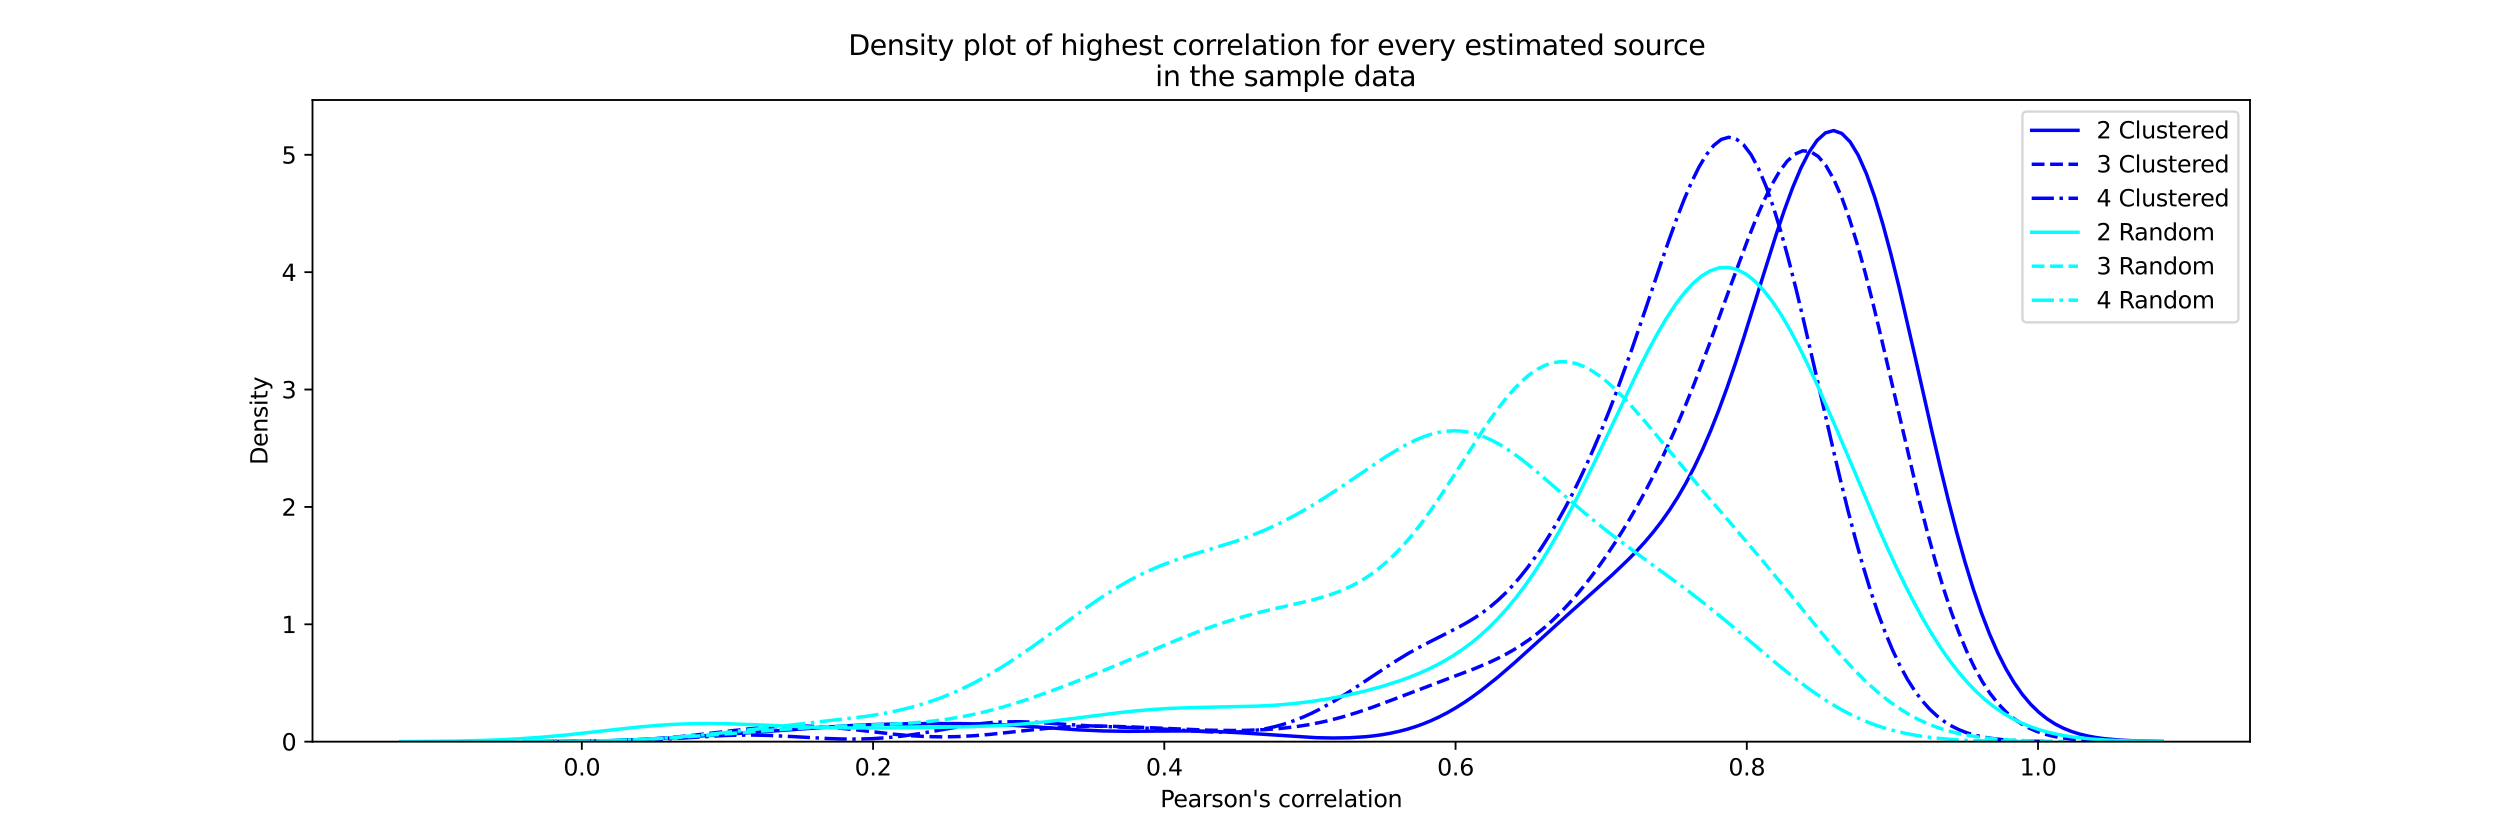 <?xml version="1.0" encoding="utf-8" standalone="no"?>
<!DOCTYPE svg PUBLIC "-//W3C//DTD SVG 1.1//EN"
  "http://www.w3.org/Graphics/SVG/1.1/DTD/svg11.dtd">
<svg height="360pt" version="1.1" viewBox="0 0 1080 360" width="1080pt" xmlns="http://www.w3.org/2000/svg" xmlns:xlink="http://www.w3.org/1999/xlink">
 <defs>
  <style type="text/css">*{stroke-linecap:butt;stroke-linejoin:round;}</style>
 </defs>
 <g id="figure_1">
  <g id="patch_1">
   <path d="M 0 360 
L 1080 360 
L 1080 0 
L 0 0 
z
" style="fill:#ffffff;"/>
  </g>
  <g id="axes_1">
   <g id="patch_2">
    <path d="M 135 320.4 
L 972 320.4 
L 972 43.2 
L 135 43.2 
z
" style="fill:#ffffff;"/>
   </g>
   <g id="matplotlib.axis_1">
    <g id="xtick_1">
     <g id="line2d_1">
      <defs>
       <path d="M 0 0 
L 0 3.5 
" id="mb9f5ccdcb1" style="stroke:#000000;stroke-width:0.8;"/>
      </defs>
      <g>
       <use style="stroke:#000000;stroke-width:0.8;" x="251.349" xlink:href="#mb9f5ccdcb1" y="320.4"/>
      </g>
     </g>
     <g id="text_1">
      <!-- 0.0 -->
      <g transform="translate(243.397 334.998)scale(0.1 -0.1)">
       <defs>
        <path d="M 2034 4250 
Q 1547 4250 1301 3770 
Q 1056 3291 1056 2328 
Q 1056 1369 1301 889 
Q 1547 409 2034 409 
Q 2525 409 2770 889 
Q 3016 1369 3016 2328 
Q 3016 3291 2770 3770 
Q 2525 4250 2034 4250 
z
M 2034 4750 
Q 2819 4750 3233 4129 
Q 3647 3509 3647 2328 
Q 3647 1150 3233 529 
Q 2819 -91 2034 -91 
Q 1250 -91 836 529 
Q 422 1150 422 2328 
Q 422 3509 836 4129 
Q 1250 4750 2034 4750 
z
" id="DejaVuSans-30" transform="scale(0.016)"/>
        <path d="M 684 794 
L 1344 794 
L 1344 0 
L 684 0 
L 684 794 
z
" id="DejaVuSans-2e" transform="scale(0.016)"/>
       </defs>
       <use xlink:href="#DejaVuSans-30"/>
       <use x="63.623" xlink:href="#DejaVuSans-2e"/>
       <use x="95.41" xlink:href="#DejaVuSans-30"/>
      </g>
     </g>
    </g>
    <g id="xtick_2">
     <g id="line2d_2">
      <g>
       <use style="stroke:#000000;stroke-width:0.8;" x="377.166" xlink:href="#mb9f5ccdcb1" y="320.4"/>
      </g>
     </g>
     <g id="text_2">
      <!-- 0.2 -->
      <g transform="translate(369.214 334.998)scale(0.1 -0.1)">
       <defs>
        <path d="M 1228 531 
L 3431 531 
L 3431 0 
L 469 0 
L 469 531 
Q 828 903 1448 1529 
Q 2069 2156 2228 2338 
Q 2531 2678 2651 2914 
Q 2772 3150 2772 3378 
Q 2772 3750 2511 3984 
Q 2250 4219 1831 4219 
Q 1534 4219 1204 4116 
Q 875 4013 500 3803 
L 500 4441 
Q 881 4594 1212 4672 
Q 1544 4750 1819 4750 
Q 2544 4750 2975 4387 
Q 3406 4025 3406 3419 
Q 3406 3131 3298 2873 
Q 3191 2616 2906 2266 
Q 2828 2175 2409 1742 
Q 1991 1309 1228 531 
z
" id="DejaVuSans-32" transform="scale(0.016)"/>
       </defs>
       <use xlink:href="#DejaVuSans-30"/>
       <use x="63.623" xlink:href="#DejaVuSans-2e"/>
       <use x="95.41" xlink:href="#DejaVuSans-32"/>
      </g>
     </g>
    </g>
    <g id="xtick_3">
     <g id="line2d_3">
      <g>
       <use style="stroke:#000000;stroke-width:0.8;" x="502.982" xlink:href="#mb9f5ccdcb1" y="320.4"/>
      </g>
     </g>
     <g id="text_3">
      <!-- 0.4 -->
      <g transform="translate(495.031 334.998)scale(0.1 -0.1)">
       <defs>
        <path d="M 2419 4116 
L 825 1625 
L 2419 1625 
L 2419 4116 
z
M 2253 4666 
L 3047 4666 
L 3047 1625 
L 3713 1625 
L 3713 1100 
L 3047 1100 
L 3047 0 
L 2419 0 
L 2419 1100 
L 313 1100 
L 313 1709 
L 2253 4666 
z
" id="DejaVuSans-34" transform="scale(0.016)"/>
       </defs>
       <use xlink:href="#DejaVuSans-30"/>
       <use x="63.623" xlink:href="#DejaVuSans-2e"/>
       <use x="95.41" xlink:href="#DejaVuSans-34"/>
      </g>
     </g>
    </g>
    <g id="xtick_4">
     <g id="line2d_4">
      <g>
       <use style="stroke:#000000;stroke-width:0.8;" x="628.799" xlink:href="#mb9f5ccdcb1" y="320.4"/>
      </g>
     </g>
     <g id="text_4">
      <!-- 0.6 -->
      <g transform="translate(620.847 334.998)scale(0.1 -0.1)">
       <defs>
        <path d="M 2113 2584 
Q 1688 2584 1439 2293 
Q 1191 2003 1191 1497 
Q 1191 994 1439 701 
Q 1688 409 2113 409 
Q 2538 409 2786 701 
Q 3034 994 3034 1497 
Q 3034 2003 2786 2293 
Q 2538 2584 2113 2584 
z
M 3366 4563 
L 3366 3988 
Q 3128 4100 2886 4159 
Q 2644 4219 2406 4219 
Q 1781 4219 1451 3797 
Q 1122 3375 1075 2522 
Q 1259 2794 1537 2939 
Q 1816 3084 2150 3084 
Q 2853 3084 3261 2657 
Q 3669 2231 3669 1497 
Q 3669 778 3244 343 
Q 2819 -91 2113 -91 
Q 1303 -91 875 529 
Q 447 1150 447 2328 
Q 447 3434 972 4092 
Q 1497 4750 2381 4750 
Q 2619 4750 2861 4703 
Q 3103 4656 3366 4563 
z
" id="DejaVuSans-36" transform="scale(0.016)"/>
       </defs>
       <use xlink:href="#DejaVuSans-30"/>
       <use x="63.623" xlink:href="#DejaVuSans-2e"/>
       <use x="95.41" xlink:href="#DejaVuSans-36"/>
      </g>
     </g>
    </g>
    <g id="xtick_5">
     <g id="line2d_5">
      <g>
       <use style="stroke:#000000;stroke-width:0.8;" x="754.616" xlink:href="#mb9f5ccdcb1" y="320.4"/>
      </g>
     </g>
     <g id="text_5">
      <!-- 0.8 -->
      <g transform="translate(746.664 334.998)scale(0.1 -0.1)">
       <defs>
        <path d="M 2034 2216 
Q 1584 2216 1326 1975 
Q 1069 1734 1069 1313 
Q 1069 891 1326 650 
Q 1584 409 2034 409 
Q 2484 409 2743 651 
Q 3003 894 3003 1313 
Q 3003 1734 2745 1975 
Q 2488 2216 2034 2216 
z
M 1403 2484 
Q 997 2584 770 2862 
Q 544 3141 544 3541 
Q 544 4100 942 4425 
Q 1341 4750 2034 4750 
Q 2731 4750 3128 4425 
Q 3525 4100 3525 3541 
Q 3525 3141 3298 2862 
Q 3072 2584 2669 2484 
Q 3125 2378 3379 2068 
Q 3634 1759 3634 1313 
Q 3634 634 3220 271 
Q 2806 -91 2034 -91 
Q 1263 -91 848 271 
Q 434 634 434 1313 
Q 434 1759 690 2068 
Q 947 2378 1403 2484 
z
M 1172 3481 
Q 1172 3119 1398 2916 
Q 1625 2713 2034 2713 
Q 2441 2713 2670 2916 
Q 2900 3119 2900 3481 
Q 2900 3844 2670 4047 
Q 2441 4250 2034 4250 
Q 1625 4250 1398 4047 
Q 1172 3844 1172 3481 
z
" id="DejaVuSans-38" transform="scale(0.016)"/>
       </defs>
       <use xlink:href="#DejaVuSans-30"/>
       <use x="63.623" xlink:href="#DejaVuSans-2e"/>
       <use x="95.41" xlink:href="#DejaVuSans-38"/>
      </g>
     </g>
    </g>
    <g id="xtick_6">
     <g id="line2d_6">
      <g>
       <use style="stroke:#000000;stroke-width:0.8;" x="880.432" xlink:href="#mb9f5ccdcb1" y="320.4"/>
      </g>
     </g>
     <g id="text_6">
      <!-- 1.0 -->
      <g transform="translate(872.481 334.998)scale(0.1 -0.1)">
       <defs>
        <path d="M 794 531 
L 1825 531 
L 1825 4091 
L 703 3866 
L 703 4441 
L 1819 4666 
L 2450 4666 
L 2450 531 
L 3481 531 
L 3481 0 
L 794 0 
L 794 531 
z
" id="DejaVuSans-31" transform="scale(0.016)"/>
       </defs>
       <use xlink:href="#DejaVuSans-31"/>
       <use x="63.623" xlink:href="#DejaVuSans-2e"/>
       <use x="95.41" xlink:href="#DejaVuSans-30"/>
      </g>
     </g>
    </g>
    <g id="text_7">
     <!-- Pearson's correlation -->
     <g transform="translate(501.243 348.677)scale(0.1 -0.1)">
      <defs>
       <path d="M 1259 4147 
L 1259 2394 
L 2053 2394 
Q 2494 2394 2734 2622 
Q 2975 2850 2975 3272 
Q 2975 3691 2734 3919 
Q 2494 4147 2053 4147 
L 1259 4147 
z
M 628 4666 
L 2053 4666 
Q 2838 4666 3239 4311 
Q 3641 3956 3641 3272 
Q 3641 2581 3239 2228 
Q 2838 1875 2053 1875 
L 1259 1875 
L 1259 0 
L 628 0 
L 628 4666 
z
" id="DejaVuSans-50" transform="scale(0.016)"/>
       <path d="M 3597 1894 
L 3597 1613 
L 953 1613 
Q 991 1019 1311 708 
Q 1631 397 2203 397 
Q 2534 397 2845 478 
Q 3156 559 3463 722 
L 3463 178 
Q 3153 47 2828 -22 
Q 2503 -91 2169 -91 
Q 1331 -91 842 396 
Q 353 884 353 1716 
Q 353 2575 817 3079 
Q 1281 3584 2069 3584 
Q 2775 3584 3186 3129 
Q 3597 2675 3597 1894 
z
M 3022 2063 
Q 3016 2534 2758 2815 
Q 2500 3097 2075 3097 
Q 1594 3097 1305 2825 
Q 1016 2553 972 2059 
L 3022 2063 
z
" id="DejaVuSans-65" transform="scale(0.016)"/>
       <path d="M 2194 1759 
Q 1497 1759 1228 1600 
Q 959 1441 959 1056 
Q 959 750 1161 570 
Q 1363 391 1709 391 
Q 2188 391 2477 730 
Q 2766 1069 2766 1631 
L 2766 1759 
L 2194 1759 
z
M 3341 1997 
L 3341 0 
L 2766 0 
L 2766 531 
Q 2569 213 2275 61 
Q 1981 -91 1556 -91 
Q 1019 -91 701 211 
Q 384 513 384 1019 
Q 384 1609 779 1909 
Q 1175 2209 1959 2209 
L 2766 2209 
L 2766 2266 
Q 2766 2663 2505 2880 
Q 2244 3097 1772 3097 
Q 1472 3097 1187 3025 
Q 903 2953 641 2809 
L 641 3341 
Q 956 3463 1253 3523 
Q 1550 3584 1831 3584 
Q 2591 3584 2966 3190 
Q 3341 2797 3341 1997 
z
" id="DejaVuSans-61" transform="scale(0.016)"/>
       <path d="M 2631 2963 
Q 2534 3019 2420 3045 
Q 2306 3072 2169 3072 
Q 1681 3072 1420 2755 
Q 1159 2438 1159 1844 
L 1159 0 
L 581 0 
L 581 3500 
L 1159 3500 
L 1159 2956 
Q 1341 3275 1631 3429 
Q 1922 3584 2338 3584 
Q 2397 3584 2469 3576 
Q 2541 3569 2628 3553 
L 2631 2963 
z
" id="DejaVuSans-72" transform="scale(0.016)"/>
       <path d="M 2834 3397 
L 2834 2853 
Q 2591 2978 2328 3040 
Q 2066 3103 1784 3103 
Q 1356 3103 1142 2972 
Q 928 2841 928 2578 
Q 928 2378 1081 2264 
Q 1234 2150 1697 2047 
L 1894 2003 
Q 2506 1872 2764 1633 
Q 3022 1394 3022 966 
Q 3022 478 2636 193 
Q 2250 -91 1575 -91 
Q 1294 -91 989 -36 
Q 684 19 347 128 
L 347 722 
Q 666 556 975 473 
Q 1284 391 1588 391 
Q 1994 391 2212 530 
Q 2431 669 2431 922 
Q 2431 1156 2273 1281 
Q 2116 1406 1581 1522 
L 1381 1569 
Q 847 1681 609 1914 
Q 372 2147 372 2553 
Q 372 3047 722 3315 
Q 1072 3584 1716 3584 
Q 2034 3584 2315 3537 
Q 2597 3491 2834 3397 
z
" id="DejaVuSans-73" transform="scale(0.016)"/>
       <path d="M 1959 3097 
Q 1497 3097 1228 2736 
Q 959 2375 959 1747 
Q 959 1119 1226 758 
Q 1494 397 1959 397 
Q 2419 397 2687 759 
Q 2956 1122 2956 1747 
Q 2956 2369 2687 2733 
Q 2419 3097 1959 3097 
z
M 1959 3584 
Q 2709 3584 3137 3096 
Q 3566 2609 3566 1747 
Q 3566 888 3137 398 
Q 2709 -91 1959 -91 
Q 1206 -91 779 398 
Q 353 888 353 1747 
Q 353 2609 779 3096 
Q 1206 3584 1959 3584 
z
" id="DejaVuSans-6f" transform="scale(0.016)"/>
       <path d="M 3513 2113 
L 3513 0 
L 2938 0 
L 2938 2094 
Q 2938 2591 2744 2837 
Q 2550 3084 2163 3084 
Q 1697 3084 1428 2787 
Q 1159 2491 1159 1978 
L 1159 0 
L 581 0 
L 581 3500 
L 1159 3500 
L 1159 2956 
Q 1366 3272 1645 3428 
Q 1925 3584 2291 3584 
Q 2894 3584 3203 3211 
Q 3513 2838 3513 2113 
z
" id="DejaVuSans-6e" transform="scale(0.016)"/>
       <path d="M 1147 4666 
L 1147 2931 
L 616 2931 
L 616 4666 
L 1147 4666 
z
" id="DejaVuSans-27" transform="scale(0.016)"/>
       <path id="DejaVuSans-20" transform="scale(0.016)"/>
       <path d="M 3122 3366 
L 3122 2828 
Q 2878 2963 2633 3030 
Q 2388 3097 2138 3097 
Q 1578 3097 1268 2742 
Q 959 2388 959 1747 
Q 959 1106 1268 751 
Q 1578 397 2138 397 
Q 2388 397 2633 464 
Q 2878 531 3122 666 
L 3122 134 
Q 2881 22 2623 -34 
Q 2366 -91 2075 -91 
Q 1284 -91 818 406 
Q 353 903 353 1747 
Q 353 2603 823 3093 
Q 1294 3584 2113 3584 
Q 2378 3584 2631 3529 
Q 2884 3475 3122 3366 
z
" id="DejaVuSans-63" transform="scale(0.016)"/>
       <path d="M 603 4863 
L 1178 4863 
L 1178 0 
L 603 0 
L 603 4863 
z
" id="DejaVuSans-6c" transform="scale(0.016)"/>
       <path d="M 1172 4494 
L 1172 3500 
L 2356 3500 
L 2356 3053 
L 1172 3053 
L 1172 1153 
Q 1172 725 1289 603 
Q 1406 481 1766 481 
L 2356 481 
L 2356 0 
L 1766 0 
Q 1100 0 847 248 
Q 594 497 594 1153 
L 594 3053 
L 172 3053 
L 172 3500 
L 594 3500 
L 594 4494 
L 1172 4494 
z
" id="DejaVuSans-74" transform="scale(0.016)"/>
       <path d="M 603 3500 
L 1178 3500 
L 1178 0 
L 603 0 
L 603 3500 
z
M 603 4863 
L 1178 4863 
L 1178 4134 
L 603 4134 
L 603 4863 
z
" id="DejaVuSans-69" transform="scale(0.016)"/>
      </defs>
      <use xlink:href="#DejaVuSans-50"/>
      <use x="56.678" xlink:href="#DejaVuSans-65"/>
      <use x="118.201" xlink:href="#DejaVuSans-61"/>
      <use x="179.48" xlink:href="#DejaVuSans-72"/>
      <use x="220.594" xlink:href="#DejaVuSans-73"/>
      <use x="272.693" xlink:href="#DejaVuSans-6f"/>
      <use x="333.875" xlink:href="#DejaVuSans-6e"/>
      <use x="397.254" xlink:href="#DejaVuSans-27"/>
      <use x="424.744" xlink:href="#DejaVuSans-73"/>
      <use x="476.844" xlink:href="#DejaVuSans-20"/>
      <use x="508.631" xlink:href="#DejaVuSans-63"/>
      <use x="563.611" xlink:href="#DejaVuSans-6f"/>
      <use x="624.793" xlink:href="#DejaVuSans-72"/>
      <use x="664.156" xlink:href="#DejaVuSans-72"/>
      <use x="703.02" xlink:href="#DejaVuSans-65"/>
      <use x="764.543" xlink:href="#DejaVuSans-6c"/>
      <use x="792.326" xlink:href="#DejaVuSans-61"/>
      <use x="853.605" xlink:href="#DejaVuSans-74"/>
      <use x="892.814" xlink:href="#DejaVuSans-69"/>
      <use x="920.598" xlink:href="#DejaVuSans-6f"/>
      <use x="981.779" xlink:href="#DejaVuSans-6e"/>
     </g>
    </g>
   </g>
   <g id="matplotlib.axis_2">
    <g id="ytick_1">
     <g id="line2d_7">
      <defs>
       <path d="M 0 0 
L -3.5 0 
" id="m0a8ae96815" style="stroke:#000000;stroke-width:0.8;"/>
      </defs>
      <g>
       <use style="stroke:#000000;stroke-width:0.8;" x="135" xlink:href="#m0a8ae96815" y="320.4"/>
      </g>
     </g>
     <g id="text_8">
      <!-- 0 -->
      <g transform="translate(121.638 324.199)scale(0.1 -0.1)">
       <use xlink:href="#DejaVuSans-30"/>
      </g>
     </g>
    </g>
    <g id="ytick_2">
     <g id="line2d_8">
      <g>
       <use style="stroke:#000000;stroke-width:0.8;" x="135" xlink:href="#m0a8ae96815" y="269.694"/>
      </g>
     </g>
     <g id="text_9">
      <!-- 1 -->
      <g transform="translate(121.638 273.494)scale(0.1 -0.1)">
       <use xlink:href="#DejaVuSans-31"/>
      </g>
     </g>
    </g>
    <g id="ytick_3">
     <g id="line2d_9">
      <g>
       <use style="stroke:#000000;stroke-width:0.8;" x="135" xlink:href="#m0a8ae96815" y="218.989"/>
      </g>
     </g>
     <g id="text_10">
      <!-- 2 -->
      <g transform="translate(121.638 222.788)scale(0.1 -0.1)">
       <use xlink:href="#DejaVuSans-32"/>
      </g>
     </g>
    </g>
    <g id="ytick_4">
     <g id="line2d_10">
      <g>
       <use style="stroke:#000000;stroke-width:0.8;" x="135" xlink:href="#m0a8ae96815" y="168.283"/>
      </g>
     </g>
     <g id="text_11">
      <!-- 3 -->
      <g transform="translate(121.638 172.083)scale(0.1 -0.1)">
       <defs>
        <path d="M 2597 2516 
Q 3050 2419 3304 2112 
Q 3559 1806 3559 1356 
Q 3559 666 3084 287 
Q 2609 -91 1734 -91 
Q 1441 -91 1130 -33 
Q 819 25 488 141 
L 488 750 
Q 750 597 1062 519 
Q 1375 441 1716 441 
Q 2309 441 2620 675 
Q 2931 909 2931 1356 
Q 2931 1769 2642 2001 
Q 2353 2234 1838 2234 
L 1294 2234 
L 1294 2753 
L 1863 2753 
Q 2328 2753 2575 2939 
Q 2822 3125 2822 3475 
Q 2822 3834 2567 4026 
Q 2313 4219 1838 4219 
Q 1578 4219 1281 4162 
Q 984 4106 628 3988 
L 628 4550 
Q 988 4650 1302 4700 
Q 1616 4750 1894 4750 
Q 2613 4750 3031 4423 
Q 3450 4097 3450 3541 
Q 3450 3153 3228 2886 
Q 3006 2619 2597 2516 
z
" id="DejaVuSans-33" transform="scale(0.016)"/>
       </defs>
       <use xlink:href="#DejaVuSans-33"/>
      </g>
     </g>
    </g>
    <g id="ytick_5">
     <g id="line2d_11">
      <g>
       <use style="stroke:#000000;stroke-width:0.8;" x="135" xlink:href="#m0a8ae96815" y="117.578"/>
      </g>
     </g>
     <g id="text_12">
      <!-- 4 -->
      <g transform="translate(121.638 121.377)scale(0.1 -0.1)">
       <use xlink:href="#DejaVuSans-34"/>
      </g>
     </g>
    </g>
    <g id="ytick_6">
     <g id="line2d_12">
      <g>
       <use style="stroke:#000000;stroke-width:0.8;" x="135" xlink:href="#m0a8ae96815" y="66.872"/>
      </g>
     </g>
     <g id="text_13">
      <!-- 5 -->
      <g transform="translate(121.638 70.671)scale(0.1 -0.1)">
       <defs>
        <path d="M 691 4666 
L 3169 4666 
L 3169 4134 
L 1269 4134 
L 1269 2991 
Q 1406 3038 1543 3061 
Q 1681 3084 1819 3084 
Q 2600 3084 3056 2656 
Q 3513 2228 3513 1497 
Q 3513 744 3044 326 
Q 2575 -91 1722 -91 
Q 1428 -91 1123 -41 
Q 819 9 494 109 
L 494 744 
Q 775 591 1075 516 
Q 1375 441 1709 441 
Q 2250 441 2565 725 
Q 2881 1009 2881 1497 
Q 2881 1984 2565 2268 
Q 2250 2553 1709 2553 
Q 1456 2553 1204 2497 
Q 953 2441 691 2322 
L 691 4666 
z
" id="DejaVuSans-35" transform="scale(0.016)"/>
       </defs>
       <use xlink:href="#DejaVuSans-35"/>
      </g>
     </g>
    </g>
    <g id="text_14">
     <!-- Density -->
     <g transform="translate(115.558 200.809)rotate(-90)scale(0.1 -0.1)">
      <defs>
       <path d="M 1259 4147 
L 1259 519 
L 2022 519 
Q 2988 519 3436 956 
Q 3884 1394 3884 2338 
Q 3884 3275 3436 3711 
Q 2988 4147 2022 4147 
L 1259 4147 
z
M 628 4666 
L 1925 4666 
Q 3281 4666 3915 4102 
Q 4550 3538 4550 2338 
Q 4550 1131 3912 565 
Q 3275 0 1925 0 
L 628 0 
L 628 4666 
z
" id="DejaVuSans-44" transform="scale(0.016)"/>
       <path d="M 2059 -325 
Q 1816 -950 1584 -1140 
Q 1353 -1331 966 -1331 
L 506 -1331 
L 506 -850 
L 844 -850 
Q 1081 -850 1212 -737 
Q 1344 -625 1503 -206 
L 1606 56 
L 191 3500 
L 800 3500 
L 1894 763 
L 2988 3500 
L 3597 3500 
L 2059 -325 
z
" id="DejaVuSans-79" transform="scale(0.016)"/>
      </defs>
      <use xlink:href="#DejaVuSans-44"/>
      <use x="77.002" xlink:href="#DejaVuSans-65"/>
      <use x="138.525" xlink:href="#DejaVuSans-6e"/>
      <use x="201.904" xlink:href="#DejaVuSans-73"/>
      <use x="254.004" xlink:href="#DejaVuSans-69"/>
      <use x="281.787" xlink:href="#DejaVuSans-74"/>
      <use x="320.996" xlink:href="#DejaVuSans-79"/>
     </g>
    </g>
   </g>
   <g id="line2d_13">
    <path clip-path="url(#p463628e0c3)" d="M 228.364 320.373 
L 249.638 320.232 
L 263.821 319.956 
L 278.004 319.44 
L 292.186 318.667 
L 313.461 317.227 
L 366.646 313.502 
L 377.283 313.022 
L 387.92 312.73 
L 402.103 312.566 
L 416.285 312.612 
L 426.922 312.85 
L 437.559 313.334 
L 451.742 314.308 
L 465.925 315.3 
L 476.562 315.776 
L 487.199 315.93 
L 501.382 315.815 
L 515.564 315.782 
L 526.201 316.056 
L 536.838 316.624 
L 568.749 318.682 
L 575.841 318.822 
L 582.932 318.705 
L 590.024 318.255 
L 593.569 317.877 
L 597.115 317.382 
L 600.661 316.758 
L 604.206 315.991 
L 607.752 315.068 
L 611.298 313.977 
L 614.843 312.707 
L 618.389 311.25 
L 621.935 309.598 
L 625.48 307.749 
L 629.026 305.702 
L 632.572 303.461 
L 636.117 301.036 
L 639.663 298.438 
L 646.754 292.793 
L 653.846 286.693 
L 664.483 277.098 
L 678.666 264.272 
L 696.394 248.437 
L 703.485 241.671 
L 707.031 238.034 
L 710.577 234.153 
L 714.122 229.964 
L 717.668 225.397 
L 721.214 220.38 
L 724.759 214.84 
L 728.305 208.709 
L 731.851 201.925 
L 735.396 194.439 
L 738.942 186.222 
L 742.488 177.271 
L 746.034 167.612 
L 749.579 157.31 
L 753.125 146.469 
L 760.216 123.803 
L 767.308 101.288 
L 770.853 90.764 
L 774.399 81.131 
L 777.945 72.699 
L 781.49 65.762 
L 785.036 60.591 
L 788.582 57.412 
L 792.127 56.399 
L 795.673 57.66 
L 799.219 61.232 
L 802.764 67.081 
L 806.31 75.096 
L 809.856 85.1 
L 813.401 96.856 
L 816.947 110.081 
L 820.493 124.457 
L 827.584 155.306 
L 834.676 186.743 
L 838.221 201.936 
L 841.767 216.452 
L 845.313 230.103 
L 848.858 242.747 
L 852.404 254.289 
L 855.95 264.68 
L 859.495 273.907 
L 863.041 281.995 
L 866.587 288.992 
L 870.132 294.972 
L 873.678 300.018 
L 877.224 304.227 
L 880.769 307.694 
L 884.315 310.518 
L 887.861 312.791 
L 891.406 314.599 
L 894.952 316.023 
L 898.498 317.13 
L 902.043 317.981 
L 905.589 318.629 
L 909.135 319.117 
L 916.226 319.746 
L 923.318 320.081 
L 933.955 320.299 
L 933.955 320.299 
" style="fill:none;stroke:#0000ff;stroke-linecap:square;stroke-width:1.5;"/>
   </g>
   <g id="line2d_14">
    <path clip-path="url(#p463628e0c3)" d="M 235.09 320.37 
L 255.35 320.207 
L 268.856 319.869 
L 278.986 319.392 
L 289.116 318.664 
L 299.246 317.678 
L 316.129 315.69 
L 326.259 314.586 
L 333.013 314.031 
L 339.766 313.696 
L 346.519 313.625 
L 353.273 313.831 
L 360.026 314.29 
L 370.156 315.329 
L 387.039 317.26 
L 393.792 317.841 
L 400.546 318.211 
L 407.299 318.334 
L 414.052 318.202 
L 420.805 317.831 
L 427.559 317.265 
L 441.065 315.811 
L 451.195 314.756 
L 457.948 314.209 
L 464.702 313.846 
L 471.455 313.683 
L 478.208 313.707 
L 488.338 314.011 
L 522.105 315.442 
L 532.235 315.562 
L 538.988 315.482 
L 545.741 315.23 
L 552.494 314.759 
L 559.248 314.02 
L 566.001 312.969 
L 572.754 311.58 
L 579.508 309.849 
L 586.261 307.802 
L 593.014 305.492 
L 603.144 301.712 
L 623.404 294.01 
L 636.91 288.897 
L 643.664 286.033 
L 647.04 284.439 
L 650.417 282.702 
L 653.794 280.794 
L 657.17 278.693 
L 660.547 276.377 
L 663.924 273.83 
L 667.3 271.04 
L 670.677 267.997 
L 674.054 264.697 
L 677.43 261.14 
L 680.807 257.325 
L 684.183 253.256 
L 687.56 248.935 
L 690.937 244.364 
L 694.313 239.541 
L 697.69 234.464 
L 701.067 229.124 
L 704.443 223.512 
L 707.82 217.612 
L 711.197 211.408 
L 714.573 204.881 
L 717.95 198.013 
L 721.327 190.788 
L 724.703 183.195 
L 728.08 175.234 
L 731.456 166.914 
L 738.21 149.317 
L 748.34 121.519 
L 755.093 103.378 
L 758.47 94.909 
L 761.846 87.1 
L 765.223 80.16 
L 768.6 74.299 
L 771.976 69.723 
L 775.353 66.62 
L 778.729 65.153 
L 782.106 65.451 
L 785.483 67.599 
L 788.859 71.636 
L 792.236 77.546 
L 795.613 85.26 
L 798.989 94.656 
L 802.366 105.563 
L 805.743 117.767 
L 809.119 131.022 
L 812.496 145.056 
L 829.379 217.264 
L 832.756 230.397 
L 836.132 242.661 
L 839.509 253.947 
L 842.886 264.186 
L 846.262 273.346 
L 849.639 281.43 
L 853.016 288.469 
L 856.392 294.517 
L 859.769 299.645 
L 863.146 303.938 
L 866.522 307.485 
L 869.899 310.38 
L 873.275 312.711 
L 876.652 314.565 
L 880.029 316.021 
L 883.405 317.151 
L 886.782 318.016 
L 890.159 318.671 
L 893.535 319.16 
L 900.289 319.784 
L 907.042 320.108 
L 907.042 320.108 
" style="fill:none;stroke:#0000ff;stroke-dasharray:5.55,2.4;stroke-dashoffset:0;stroke-width:1.5;"/>
   </g>
   <g id="line2d_15">
    <path clip-path="url(#p463628e0c3)" d="M 244.996 320.368 
L 264.296 320.176 
L 277.163 319.796 
L 290.03 319.12 
L 312.547 317.762 
L 318.98 317.572 
L 325.414 317.548 
L 331.847 317.692 
L 341.497 318.15 
L 357.581 319.047 
L 364.014 319.253 
L 370.448 319.284 
L 376.881 319.1 
L 383.315 318.672 
L 389.748 317.994 
L 396.181 317.088 
L 405.832 315.434 
L 415.482 313.743 
L 421.915 312.804 
L 428.349 312.14 
L 434.782 311.807 
L 441.215 311.8 
L 447.649 312.055 
L 460.516 312.929 
L 470.166 313.536 
L 483.033 314.075 
L 499.116 314.728 
L 511.983 315.536 
L 521.633 316.123 
L 528.067 316.32 
L 534.5 316.216 
L 537.717 316.015 
L 540.934 315.698 
L 544.15 315.253 
L 547.367 314.671 
L 550.584 313.947 
L 553.8 313.075 
L 557.017 312.054 
L 560.234 310.882 
L 563.451 309.562 
L 566.667 308.098 
L 569.884 306.496 
L 576.317 302.915 
L 582.751 298.92 
L 592.401 292.494 
L 602.051 286.13 
L 608.485 282.217 
L 614.918 278.661 
L 624.568 273.788 
L 631.002 270.474 
L 634.218 268.664 
L 637.435 266.688 
L 640.652 264.5 
L 643.868 262.059 
L 647.085 259.33 
L 650.302 256.288 
L 653.519 252.913 
L 656.735 249.194 
L 659.952 245.126 
L 663.169 240.707 
L 666.385 235.941 
L 669.602 230.828 
L 672.819 225.371 
L 676.036 219.568 
L 679.252 213.415 
L 682.469 206.904 
L 685.686 200.025 
L 688.902 192.767 
L 692.119 185.121 
L 695.336 177.087 
L 698.553 168.671 
L 704.986 150.799 
L 711.419 131.915 
L 717.853 112.797 
L 721.07 103.497 
L 724.286 94.597 
L 727.503 86.286 
L 730.72 78.758 
L 733.936 72.209 
L 737.153 66.827 
L 740.37 62.786 
L 743.587 60.235 
L 746.803 59.295 
L 750.02 60.053 
L 753.237 62.557 
L 756.453 66.813 
L 759.67 72.783 
L 762.887 80.39 
L 766.104 89.512 
L 769.32 99.996 
L 772.537 111.655 
L 775.754 124.278 
L 778.97 137.637 
L 785.404 165.613 
L 791.837 193.718 
L 795.054 207.291 
L 798.271 220.305 
L 801.487 232.618 
L 804.704 244.116 
L 807.921 254.718 
L 811.138 264.374 
L 814.354 273.061 
L 817.571 280.784 
L 820.788 287.568 
L 824.004 293.457 
L 827.221 298.51 
L 830.438 302.795 
L 833.655 306.386 
L 836.871 309.36 
L 840.088 311.795 
L 843.305 313.764 
L 846.521 315.338 
L 849.738 316.582 
L 852.955 317.552 
L 856.172 318.299 
L 859.388 318.869 
L 865.822 319.614 
L 872.255 320.016 
L 881.905 320.28 
L 885.122 320.321 
L 885.122 320.321 
" style="fill:none;stroke:#0000ff;stroke-dasharray:9.6,2.4,1.5,2.4;stroke-dashoffset:0;stroke-width:1.5;"/>
   </g>
   <g id="line2d_16">
    <path clip-path="url(#p463628e0c3)" d="M 173.045 320.36 
L 195.985 320.165 
L 211.279 319.783 
L 222.749 319.256 
L 234.219 318.463 
L 245.688 317.4 
L 260.982 315.698 
L 276.275 314.038 
L 283.922 313.376 
L 291.568 312.894 
L 299.215 312.617 
L 306.861 312.547 
L 314.508 312.66 
L 325.978 313.075 
L 352.741 314.209 
L 364.211 314.45 
L 379.504 314.497 
L 402.444 314.269 
L 417.738 313.98 
L 429.208 313.566 
L 436.854 313.128 
L 444.501 312.532 
L 452.147 311.774 
L 463.617 310.396 
L 482.734 307.952 
L 490.381 307.13 
L 498.027 306.477 
L 505.674 306.012 
L 517.144 305.62 
L 543.907 305.03 
L 551.554 304.593 
L 559.2 303.921 
L 566.847 302.985 
L 574.494 301.771 
L 582.14 300.279 
L 589.787 298.501 
L 597.433 296.412 
L 605.08 293.954 
L 608.903 292.555 
L 612.727 291.021 
L 616.55 289.332 
L 620.373 287.465 
L 624.197 285.394 
L 628.02 283.093 
L 631.843 280.535 
L 635.667 277.692 
L 639.49 274.537 
L 643.313 271.043 
L 647.137 267.188 
L 650.96 262.95 
L 654.783 258.314 
L 658.607 253.267 
L 662.43 247.804 
L 666.253 241.924 
L 670.076 235.636 
L 673.9 228.955 
L 677.723 221.907 
L 681.546 214.527 
L 689.193 198.962 
L 708.31 158.77 
L 712.133 151.272 
L 715.956 144.21 
L 719.78 137.699 
L 723.603 131.849 
L 727.426 126.762 
L 731.249 122.532 
L 735.073 119.238 
L 738.896 116.943 
L 742.719 115.693 
L 746.543 115.513 
L 750.366 116.411 
L 754.189 118.374 
L 758.013 121.371 
L 761.836 125.354 
L 765.659 130.259 
L 769.483 136.012 
L 773.306 142.527 
L 777.129 149.712 
L 780.953 157.467 
L 784.776 165.693 
L 792.423 183.149 
L 811.539 228.16 
L 815.362 236.712 
L 819.186 244.948 
L 823.009 252.811 
L 826.832 260.255 
L 830.656 267.242 
L 834.479 273.744 
L 838.302 279.742 
L 842.126 285.228 
L 845.949 290.2 
L 849.772 294.666 
L 853.596 298.641 
L 857.419 302.147 
L 861.242 305.211 
L 865.066 307.863 
L 868.889 310.138 
L 872.712 312.069 
L 876.535 313.694 
L 880.359 315.049 
L 884.182 316.166 
L 888.005 317.079 
L 891.829 317.818 
L 895.652 318.411 
L 903.299 319.25 
L 910.945 319.759 
L 918.592 320.055 
L 930.062 320.273 
L 933.885 320.311 
L 933.885 320.311 
" style="fill:none;stroke:#00ffff;stroke-linecap:square;stroke-width:1.5;"/>
   </g>
   <g id="line2d_17">
    <path clip-path="url(#p463628e0c3)" d="M 225.582 320.374 
L 249.02 320.226 
L 265.762 319.889 
L 279.155 319.379 
L 292.548 318.619 
L 309.29 317.383 
L 342.773 314.778 
L 356.166 314.004 
L 372.908 313.322 
L 386.301 312.779 
L 396.346 312.132 
L 403.042 311.484 
L 409.739 310.609 
L 416.436 309.475 
L 423.132 308.068 
L 429.829 306.395 
L 436.526 304.476 
L 443.222 302.345 
L 453.267 298.83 
L 463.312 295.038 
L 476.705 289.691 
L 493.447 282.716 
L 510.189 275.762 
L 520.234 271.877 
L 526.93 269.515 
L 533.627 267.382 
L 540.323 265.488 
L 547.02 263.811 
L 567.11 259.171 
L 573.807 257.216 
L 577.155 256.039 
L 580.503 254.689 
L 583.852 253.134 
L 587.2 251.343 
L 590.548 249.289 
L 593.896 246.947 
L 597.245 244.295 
L 600.593 241.319 
L 603.941 238.009 
L 607.29 234.364 
L 610.638 230.39 
L 613.986 226.105 
L 617.335 221.534 
L 620.683 216.713 
L 627.38 206.509 
L 640.773 185.61 
L 644.121 180.707 
L 647.47 176.084 
L 650.818 171.814 
L 654.166 167.964 
L 657.514 164.59 
L 660.863 161.744 
L 664.211 159.465 
L 667.559 157.778 
L 670.908 156.7 
L 674.256 156.233 
L 677.604 156.369 
L 680.953 157.086 
L 684.301 158.355 
L 687.649 160.136 
L 690.998 162.383 
L 694.346 165.044 
L 697.694 168.064 
L 701.043 171.385 
L 704.391 174.952 
L 711.088 182.605 
L 721.132 194.703 
L 734.526 210.768 
L 747.919 226.358 
L 761.312 242.064 
L 771.357 254.252 
L 788.099 274.79 
L 794.795 282.592 
L 801.492 289.842 
L 804.84 293.201 
L 808.189 296.358 
L 811.537 299.298 
L 814.885 302.012 
L 818.234 304.495 
L 821.582 306.745 
L 824.93 308.765 
L 828.279 310.562 
L 831.627 312.147 
L 834.975 313.53 
L 838.324 314.727 
L 841.672 315.754 
L 845.02 316.625 
L 848.368 317.358 
L 855.065 318.473 
L 861.762 319.22 
L 868.458 319.702 
L 878.503 320.103 
L 891.897 320.316 
L 891.897 320.316 
" style="fill:none;stroke:#00ffff;stroke-dasharray:5.55,2.4;stroke-dashoffset:0;stroke-width:1.5;"/>
   </g>
   <g id="line2d_18">
    <path clip-path="url(#p463628e0c3)" d="M 227.357 320.373 
L 250.157 320.222 
L 263.186 319.969 
L 276.214 319.489 
L 285.985 318.933 
L 295.756 318.194 
L 308.785 316.95 
L 328.327 314.769 
L 373.927 309.494 
L 380.441 308.448 
L 386.955 307.177 
L 393.469 305.62 
L 399.984 303.723 
L 406.498 301.448 
L 413.012 298.769 
L 419.526 295.68 
L 426.04 292.192 
L 432.554 288.332 
L 439.069 284.141 
L 445.583 279.679 
L 455.354 272.648 
L 468.383 263.187 
L 474.897 258.688 
L 481.411 254.5 
L 487.925 250.719 
L 494.439 247.397 
L 500.954 244.537 
L 507.468 242.087 
L 513.982 239.944 
L 533.524 233.922 
L 540.039 231.589 
L 546.553 228.935 
L 553.067 225.92 
L 559.581 222.54 
L 566.095 218.816 
L 572.61 214.785 
L 579.124 210.508 
L 598.666 197.292 
L 605.181 193.348 
L 608.438 191.595 
L 611.695 190.032 
L 614.952 188.691 
L 618.209 187.603 
L 621.466 186.794 
L 624.723 186.288 
L 627.98 186.101 
L 631.237 186.245 
L 634.494 186.724 
L 637.752 187.536 
L 641.009 188.671 
L 644.266 190.114 
L 647.523 191.843 
L 650.78 193.829 
L 654.037 196.043 
L 657.294 198.45 
L 663.808 203.701 
L 673.58 212.144 
L 683.351 220.58 
L 689.865 225.96 
L 696.379 231.087 
L 706.151 238.376 
L 728.95 255.021 
L 735.464 260.051 
L 745.236 267.946 
L 758.264 278.925 
L 768.035 287.13 
L 774.55 292.373 
L 781.064 297.296 
L 787.578 301.792 
L 790.835 303.853 
L 794.092 305.78 
L 797.349 307.566 
L 800.606 309.209 
L 803.863 310.709 
L 807.12 312.066 
L 810.378 313.283 
L 813.635 314.367 
L 816.892 315.323 
L 823.406 316.885 
L 829.92 318.04 
L 836.434 318.864 
L 842.949 319.432 
L 849.463 319.809 
L 859.234 320.135 
L 872.262 320.319 
L 875.519 320.341 
L 875.519 320.341 
" style="fill:none;stroke:#00ffff;stroke-dasharray:9.6,2.4,1.5,2.4;stroke-dashoffset:0;stroke-width:1.5;"/>
   </g>
   <g id="patch_3">
    <path d="M 135 320.4 
L 135 43.2 
" style="fill:none;stroke:#000000;stroke-linecap:square;stroke-linejoin:miter;stroke-width:0.8;"/>
   </g>
   <g id="patch_4">
    <path d="M 972 320.4 
L 972 43.2 
" style="fill:none;stroke:#000000;stroke-linecap:square;stroke-linejoin:miter;stroke-width:0.8;"/>
   </g>
   <g id="patch_5">
    <path d="M 135 320.4 
L 972 320.4 
" style="fill:none;stroke:#000000;stroke-linecap:square;stroke-linejoin:miter;stroke-width:0.8;"/>
   </g>
   <g id="patch_6">
    <path d="M 135 43.2 
L 972 43.2 
" style="fill:none;stroke:#000000;stroke-linecap:square;stroke-linejoin:miter;stroke-width:0.8;"/>
   </g>
   <g id="text_15">
    <!-- Density plot of highest correlation for every estimated source  -->
    <g transform="translate(366.467 23.763)scale(0.12 -0.12)">
     <defs>
      <path d="M 1159 525 
L 1159 -1331 
L 581 -1331 
L 581 3500 
L 1159 3500 
L 1159 2969 
Q 1341 3281 1617 3432 
Q 1894 3584 2278 3584 
Q 2916 3584 3314 3078 
Q 3713 2572 3713 1747 
Q 3713 922 3314 415 
Q 2916 -91 2278 -91 
Q 1894 -91 1617 61 
Q 1341 213 1159 525 
z
M 3116 1747 
Q 3116 2381 2855 2742 
Q 2594 3103 2138 3103 
Q 1681 3103 1420 2742 
Q 1159 2381 1159 1747 
Q 1159 1113 1420 752 
Q 1681 391 2138 391 
Q 2594 391 2855 752 
Q 3116 1113 3116 1747 
z
" id="DejaVuSans-70" transform="scale(0.016)"/>
      <path d="M 2375 4863 
L 2375 4384 
L 1825 4384 
Q 1516 4384 1395 4259 
Q 1275 4134 1275 3809 
L 1275 3500 
L 2222 3500 
L 2222 3053 
L 1275 3053 
L 1275 0 
L 697 0 
L 697 3053 
L 147 3053 
L 147 3500 
L 697 3500 
L 697 3744 
Q 697 4328 969 4595 
Q 1241 4863 1831 4863 
L 2375 4863 
z
" id="DejaVuSans-66" transform="scale(0.016)"/>
      <path d="M 3513 2113 
L 3513 0 
L 2938 0 
L 2938 2094 
Q 2938 2591 2744 2837 
Q 2550 3084 2163 3084 
Q 1697 3084 1428 2787 
Q 1159 2491 1159 1978 
L 1159 0 
L 581 0 
L 581 4863 
L 1159 4863 
L 1159 2956 
Q 1366 3272 1645 3428 
Q 1925 3584 2291 3584 
Q 2894 3584 3203 3211 
Q 3513 2838 3513 2113 
z
" id="DejaVuSans-68" transform="scale(0.016)"/>
      <path d="M 2906 1791 
Q 2906 2416 2648 2759 
Q 2391 3103 1925 3103 
Q 1463 3103 1205 2759 
Q 947 2416 947 1791 
Q 947 1169 1205 825 
Q 1463 481 1925 481 
Q 2391 481 2648 825 
Q 2906 1169 2906 1791 
z
M 3481 434 
Q 3481 -459 3084 -895 
Q 2688 -1331 1869 -1331 
Q 1566 -1331 1297 -1286 
Q 1028 -1241 775 -1147 
L 775 -588 
Q 1028 -725 1275 -790 
Q 1522 -856 1778 -856 
Q 2344 -856 2625 -561 
Q 2906 -266 2906 331 
L 2906 616 
Q 2728 306 2450 153 
Q 2172 0 1784 0 
Q 1141 0 747 490 
Q 353 981 353 1791 
Q 353 2603 747 3093 
Q 1141 3584 1784 3584 
Q 2172 3584 2450 3431 
Q 2728 3278 2906 2969 
L 2906 3500 
L 3481 3500 
L 3481 434 
z
" id="DejaVuSans-67" transform="scale(0.016)"/>
      <path d="M 191 3500 
L 800 3500 
L 1894 563 
L 2988 3500 
L 3597 3500 
L 2284 0 
L 1503 0 
L 191 3500 
z
" id="DejaVuSans-76" transform="scale(0.016)"/>
      <path d="M 3328 2828 
Q 3544 3216 3844 3400 
Q 4144 3584 4550 3584 
Q 5097 3584 5394 3201 
Q 5691 2819 5691 2113 
L 5691 0 
L 5113 0 
L 5113 2094 
Q 5113 2597 4934 2840 
Q 4756 3084 4391 3084 
Q 3944 3084 3684 2787 
Q 3425 2491 3425 1978 
L 3425 0 
L 2847 0 
L 2847 2094 
Q 2847 2600 2669 2842 
Q 2491 3084 2119 3084 
Q 1678 3084 1418 2786 
Q 1159 2488 1159 1978 
L 1159 0 
L 581 0 
L 581 3500 
L 1159 3500 
L 1159 2956 
Q 1356 3278 1631 3431 
Q 1906 3584 2284 3584 
Q 2666 3584 2933 3390 
Q 3200 3197 3328 2828 
z
" id="DejaVuSans-6d" transform="scale(0.016)"/>
      <path d="M 2906 2969 
L 2906 4863 
L 3481 4863 
L 3481 0 
L 2906 0 
L 2906 525 
Q 2725 213 2448 61 
Q 2172 -91 1784 -91 
Q 1150 -91 751 415 
Q 353 922 353 1747 
Q 353 2572 751 3078 
Q 1150 3584 1784 3584 
Q 2172 3584 2448 3432 
Q 2725 3281 2906 2969 
z
M 947 1747 
Q 947 1113 1208 752 
Q 1469 391 1925 391 
Q 2381 391 2643 752 
Q 2906 1113 2906 1747 
Q 2906 2381 2643 2742 
Q 2381 3103 1925 3103 
Q 1469 3103 1208 2742 
Q 947 2381 947 1747 
z
" id="DejaVuSans-64" transform="scale(0.016)"/>
      <path d="M 544 1381 
L 544 3500 
L 1119 3500 
L 1119 1403 
Q 1119 906 1312 657 
Q 1506 409 1894 409 
Q 2359 409 2629 706 
Q 2900 1003 2900 1516 
L 2900 3500 
L 3475 3500 
L 3475 0 
L 2900 0 
L 2900 538 
Q 2691 219 2414 64 
Q 2138 -91 1772 -91 
Q 1169 -91 856 284 
Q 544 659 544 1381 
z
M 1991 3584 
L 1991 3584 
z
" id="DejaVuSans-75" transform="scale(0.016)"/>
     </defs>
     <use xlink:href="#DejaVuSans-44"/>
     <use x="77.002" xlink:href="#DejaVuSans-65"/>
     <use x="138.525" xlink:href="#DejaVuSans-6e"/>
     <use x="201.904" xlink:href="#DejaVuSans-73"/>
     <use x="254.004" xlink:href="#DejaVuSans-69"/>
     <use x="281.787" xlink:href="#DejaVuSans-74"/>
     <use x="320.996" xlink:href="#DejaVuSans-79"/>
     <use x="380.176" xlink:href="#DejaVuSans-20"/>
     <use x="411.963" xlink:href="#DejaVuSans-70"/>
     <use x="475.439" xlink:href="#DejaVuSans-6c"/>
     <use x="503.223" xlink:href="#DejaVuSans-6f"/>
     <use x="564.404" xlink:href="#DejaVuSans-74"/>
     <use x="603.613" xlink:href="#DejaVuSans-20"/>
     <use x="635.4" xlink:href="#DejaVuSans-6f"/>
     <use x="696.582" xlink:href="#DejaVuSans-66"/>
     <use x="731.787" xlink:href="#DejaVuSans-20"/>
     <use x="763.574" xlink:href="#DejaVuSans-68"/>
     <use x="826.953" xlink:href="#DejaVuSans-69"/>
     <use x="854.736" xlink:href="#DejaVuSans-67"/>
     <use x="918.213" xlink:href="#DejaVuSans-68"/>
     <use x="981.592" xlink:href="#DejaVuSans-65"/>
     <use x="1043.115" xlink:href="#DejaVuSans-73"/>
     <use x="1095.215" xlink:href="#DejaVuSans-74"/>
     <use x="1134.424" xlink:href="#DejaVuSans-20"/>
     <use x="1166.211" xlink:href="#DejaVuSans-63"/>
     <use x="1221.191" xlink:href="#DejaVuSans-6f"/>
     <use x="1282.373" xlink:href="#DejaVuSans-72"/>
     <use x="1321.736" xlink:href="#DejaVuSans-72"/>
     <use x="1360.6" xlink:href="#DejaVuSans-65"/>
     <use x="1422.123" xlink:href="#DejaVuSans-6c"/>
     <use x="1449.906" xlink:href="#DejaVuSans-61"/>
     <use x="1511.186" xlink:href="#DejaVuSans-74"/>
     <use x="1550.395" xlink:href="#DejaVuSans-69"/>
     <use x="1578.178" xlink:href="#DejaVuSans-6f"/>
     <use x="1639.359" xlink:href="#DejaVuSans-6e"/>
     <use x="1702.738" xlink:href="#DejaVuSans-20"/>
     <use x="1734.525" xlink:href="#DejaVuSans-66"/>
     <use x="1769.73" xlink:href="#DejaVuSans-6f"/>
     <use x="1830.912" xlink:href="#DejaVuSans-72"/>
     <use x="1872.025" xlink:href="#DejaVuSans-20"/>
     <use x="1903.812" xlink:href="#DejaVuSans-65"/>
     <use x="1965.336" xlink:href="#DejaVuSans-76"/>
     <use x="2024.516" xlink:href="#DejaVuSans-65"/>
     <use x="2086.039" xlink:href="#DejaVuSans-72"/>
     <use x="2127.152" xlink:href="#DejaVuSans-79"/>
     <use x="2186.332" xlink:href="#DejaVuSans-20"/>
     <use x="2218.119" xlink:href="#DejaVuSans-65"/>
     <use x="2279.643" xlink:href="#DejaVuSans-73"/>
     <use x="2331.742" xlink:href="#DejaVuSans-74"/>
     <use x="2370.951" xlink:href="#DejaVuSans-69"/>
     <use x="2398.734" xlink:href="#DejaVuSans-6d"/>
     <use x="2496.146" xlink:href="#DejaVuSans-61"/>
     <use x="2557.426" xlink:href="#DejaVuSans-74"/>
     <use x="2596.635" xlink:href="#DejaVuSans-65"/>
     <use x="2658.158" xlink:href="#DejaVuSans-64"/>
     <use x="2721.635" xlink:href="#DejaVuSans-20"/>
     <use x="2753.422" xlink:href="#DejaVuSans-73"/>
     <use x="2805.521" xlink:href="#DejaVuSans-6f"/>
     <use x="2866.703" xlink:href="#DejaVuSans-75"/>
     <use x="2930.082" xlink:href="#DejaVuSans-72"/>
     <use x="2968.945" xlink:href="#DejaVuSans-63"/>
     <use x="3023.926" xlink:href="#DejaVuSans-65"/>
     <use x="3085.449" xlink:href="#DejaVuSans-20"/>
    </g>
    <!--  in the sample data -->
    <g transform="translate(495.227 37.2)scale(0.12 -0.12)">
     <use xlink:href="#DejaVuSans-20"/>
     <use x="31.787" xlink:href="#DejaVuSans-69"/>
     <use x="59.57" xlink:href="#DejaVuSans-6e"/>
     <use x="122.949" xlink:href="#DejaVuSans-20"/>
     <use x="154.736" xlink:href="#DejaVuSans-74"/>
     <use x="193.945" xlink:href="#DejaVuSans-68"/>
     <use x="257.324" xlink:href="#DejaVuSans-65"/>
     <use x="318.848" xlink:href="#DejaVuSans-20"/>
     <use x="350.635" xlink:href="#DejaVuSans-73"/>
     <use x="402.734" xlink:href="#DejaVuSans-61"/>
     <use x="464.014" xlink:href="#DejaVuSans-6d"/>
     <use x="561.426" xlink:href="#DejaVuSans-70"/>
     <use x="624.902" xlink:href="#DejaVuSans-6c"/>
     <use x="652.686" xlink:href="#DejaVuSans-65"/>
     <use x="714.209" xlink:href="#DejaVuSans-20"/>
     <use x="745.996" xlink:href="#DejaVuSans-64"/>
     <use x="809.473" xlink:href="#DejaVuSans-61"/>
     <use x="870.752" xlink:href="#DejaVuSans-74"/>
     <use x="909.961" xlink:href="#DejaVuSans-61"/>
    </g>
   </g>
   <g id="legend_1">
    <g id="patch_7">
     <path d="M 875.691 139.269 
L 965 139.269 
Q 967 139.269 967 137.269 
L 967 50.2 
Q 967 48.2 965 48.2 
L 875.691 48.2 
Q 873.691 48.2 873.691 50.2 
L 873.691 137.269 
Q 873.691 139.269 875.691 139.269 
z
" style="fill:#ffffff;opacity:0.8;stroke:#cccccc;stroke-linejoin:miter;"/>
    </g>
    <g id="line2d_19">
     <path d="M 877.691 56.298 
L 897.691 56.298 
" style="fill:none;stroke:#0000ff;stroke-linecap:square;stroke-width:1.5;"/>
    </g>
    <g id="line2d_20"/>
    <g id="text_16">
     <!-- 2 Clustered -->
     <g transform="translate(905.691 59.798)scale(0.1 -0.1)">
      <defs>
       <path d="M 4122 4306 
L 4122 3641 
Q 3803 3938 3442 4084 
Q 3081 4231 2675 4231 
Q 1875 4231 1450 3742 
Q 1025 3253 1025 2328 
Q 1025 1406 1450 917 
Q 1875 428 2675 428 
Q 3081 428 3442 575 
Q 3803 722 4122 1019 
L 4122 359 
Q 3791 134 3420 21 
Q 3050 -91 2638 -91 
Q 1578 -91 968 557 
Q 359 1206 359 2328 
Q 359 3453 968 4101 
Q 1578 4750 2638 4750 
Q 3056 4750 3426 4639 
Q 3797 4528 4122 4306 
z
" id="DejaVuSans-43" transform="scale(0.016)"/>
      </defs>
      <use xlink:href="#DejaVuSans-32"/>
      <use x="63.623" xlink:href="#DejaVuSans-20"/>
      <use x="95.41" xlink:href="#DejaVuSans-43"/>
      <use x="165.234" xlink:href="#DejaVuSans-6c"/>
      <use x="193.018" xlink:href="#DejaVuSans-75"/>
      <use x="256.396" xlink:href="#DejaVuSans-73"/>
      <use x="308.496" xlink:href="#DejaVuSans-74"/>
      <use x="347.705" xlink:href="#DejaVuSans-65"/>
      <use x="409.229" xlink:href="#DejaVuSans-72"/>
      <use x="448.092" xlink:href="#DejaVuSans-65"/>
      <use x="509.615" xlink:href="#DejaVuSans-64"/>
     </g>
    </g>
    <g id="line2d_21">
     <path d="M 877.691 70.977 
L 897.691 70.977 
" style="fill:none;stroke:#0000ff;stroke-dasharray:5.55,2.4;stroke-dashoffset:0;stroke-width:1.5;"/>
    </g>
    <g id="line2d_22"/>
    <g id="text_17">
     <!-- 3 Clustered -->
     <g transform="translate(905.691 74.477)scale(0.1 -0.1)">
      <use xlink:href="#DejaVuSans-33"/>
      <use x="63.623" xlink:href="#DejaVuSans-20"/>
      <use x="95.41" xlink:href="#DejaVuSans-43"/>
      <use x="165.234" xlink:href="#DejaVuSans-6c"/>
      <use x="193.018" xlink:href="#DejaVuSans-75"/>
      <use x="256.396" xlink:href="#DejaVuSans-73"/>
      <use x="308.496" xlink:href="#DejaVuSans-74"/>
      <use x="347.705" xlink:href="#DejaVuSans-65"/>
      <use x="409.229" xlink:href="#DejaVuSans-72"/>
      <use x="448.092" xlink:href="#DejaVuSans-65"/>
      <use x="509.615" xlink:href="#DejaVuSans-64"/>
     </g>
    </g>
    <g id="line2d_23">
     <path d="M 877.691 85.655 
L 897.691 85.655 
" style="fill:none;stroke:#0000ff;stroke-dasharray:9.6,2.4,1.5,2.4;stroke-dashoffset:0;stroke-width:1.5;"/>
    </g>
    <g id="line2d_24"/>
    <g id="text_18">
     <!-- 4 Clustered -->
     <g transform="translate(905.691 89.155)scale(0.1 -0.1)">
      <use xlink:href="#DejaVuSans-34"/>
      <use x="63.623" xlink:href="#DejaVuSans-20"/>
      <use x="95.41" xlink:href="#DejaVuSans-43"/>
      <use x="165.234" xlink:href="#DejaVuSans-6c"/>
      <use x="193.018" xlink:href="#DejaVuSans-75"/>
      <use x="256.396" xlink:href="#DejaVuSans-73"/>
      <use x="308.496" xlink:href="#DejaVuSans-74"/>
      <use x="347.705" xlink:href="#DejaVuSans-65"/>
      <use x="409.229" xlink:href="#DejaVuSans-72"/>
      <use x="448.092" xlink:href="#DejaVuSans-65"/>
      <use x="509.615" xlink:href="#DejaVuSans-64"/>
     </g>
    </g>
    <g id="line2d_25">
     <path d="M 877.691 100.333 
L 897.691 100.333 
" style="fill:none;stroke:#00ffff;stroke-linecap:square;stroke-width:1.5;"/>
    </g>
    <g id="line2d_26"/>
    <g id="text_19">
     <!-- 2 Random -->
     <g transform="translate(905.691 103.833)scale(0.1 -0.1)">
      <defs>
       <path d="M 2841 2188 
Q 3044 2119 3236 1894 
Q 3428 1669 3622 1275 
L 4263 0 
L 3584 0 
L 2988 1197 
Q 2756 1666 2539 1819 
Q 2322 1972 1947 1972 
L 1259 1972 
L 1259 0 
L 628 0 
L 628 4666 
L 2053 4666 
Q 2853 4666 3247 4331 
Q 3641 3997 3641 3322 
Q 3641 2881 3436 2590 
Q 3231 2300 2841 2188 
z
M 1259 4147 
L 1259 2491 
L 2053 2491 
Q 2509 2491 2742 2702 
Q 2975 2913 2975 3322 
Q 2975 3731 2742 3939 
Q 2509 4147 2053 4147 
L 1259 4147 
z
" id="DejaVuSans-52" transform="scale(0.016)"/>
      </defs>
      <use xlink:href="#DejaVuSans-32"/>
      <use x="63.623" xlink:href="#DejaVuSans-20"/>
      <use x="95.41" xlink:href="#DejaVuSans-52"/>
      <use x="162.643" xlink:href="#DejaVuSans-61"/>
      <use x="223.922" xlink:href="#DejaVuSans-6e"/>
      <use x="287.301" xlink:href="#DejaVuSans-64"/>
      <use x="350.777" xlink:href="#DejaVuSans-6f"/>
      <use x="411.959" xlink:href="#DejaVuSans-6d"/>
     </g>
    </g>
    <g id="line2d_27">
     <path d="M 877.691 115.011 
L 897.691 115.011 
" style="fill:none;stroke:#00ffff;stroke-dasharray:5.55,2.4;stroke-dashoffset:0;stroke-width:1.5;"/>
    </g>
    <g id="line2d_28"/>
    <g id="text_20">
     <!-- 3 Random -->
     <g transform="translate(905.691 118.511)scale(0.1 -0.1)">
      <use xlink:href="#DejaVuSans-33"/>
      <use x="63.623" xlink:href="#DejaVuSans-20"/>
      <use x="95.41" xlink:href="#DejaVuSans-52"/>
      <use x="162.643" xlink:href="#DejaVuSans-61"/>
      <use x="223.922" xlink:href="#DejaVuSans-6e"/>
      <use x="287.301" xlink:href="#DejaVuSans-64"/>
      <use x="350.777" xlink:href="#DejaVuSans-6f"/>
      <use x="411.959" xlink:href="#DejaVuSans-6d"/>
     </g>
    </g>
    <g id="line2d_29">
     <path d="M 877.691 129.689 
L 897.691 129.689 
" style="fill:none;stroke:#00ffff;stroke-dasharray:9.6,2.4,1.5,2.4;stroke-dashoffset:0;stroke-width:1.5;"/>
    </g>
    <g id="line2d_30"/>
    <g id="text_21">
     <!-- 4 Random -->
     <g transform="translate(905.691 133.189)scale(0.1 -0.1)">
      <use xlink:href="#DejaVuSans-34"/>
      <use x="63.623" xlink:href="#DejaVuSans-20"/>
      <use x="95.41" xlink:href="#DejaVuSans-52"/>
      <use x="162.643" xlink:href="#DejaVuSans-61"/>
      <use x="223.922" xlink:href="#DejaVuSans-6e"/>
      <use x="287.301" xlink:href="#DejaVuSans-64"/>
      <use x="350.777" xlink:href="#DejaVuSans-6f"/>
      <use x="411.959" xlink:href="#DejaVuSans-6d"/>
     </g>
    </g>
   </g>
  </g>
 </g>
 <defs>
  <clipPath id="p463628e0c3">
   <rect height="277.2" width="837" x="135" y="43.2"/>
  </clipPath>
 </defs>
</svg>
